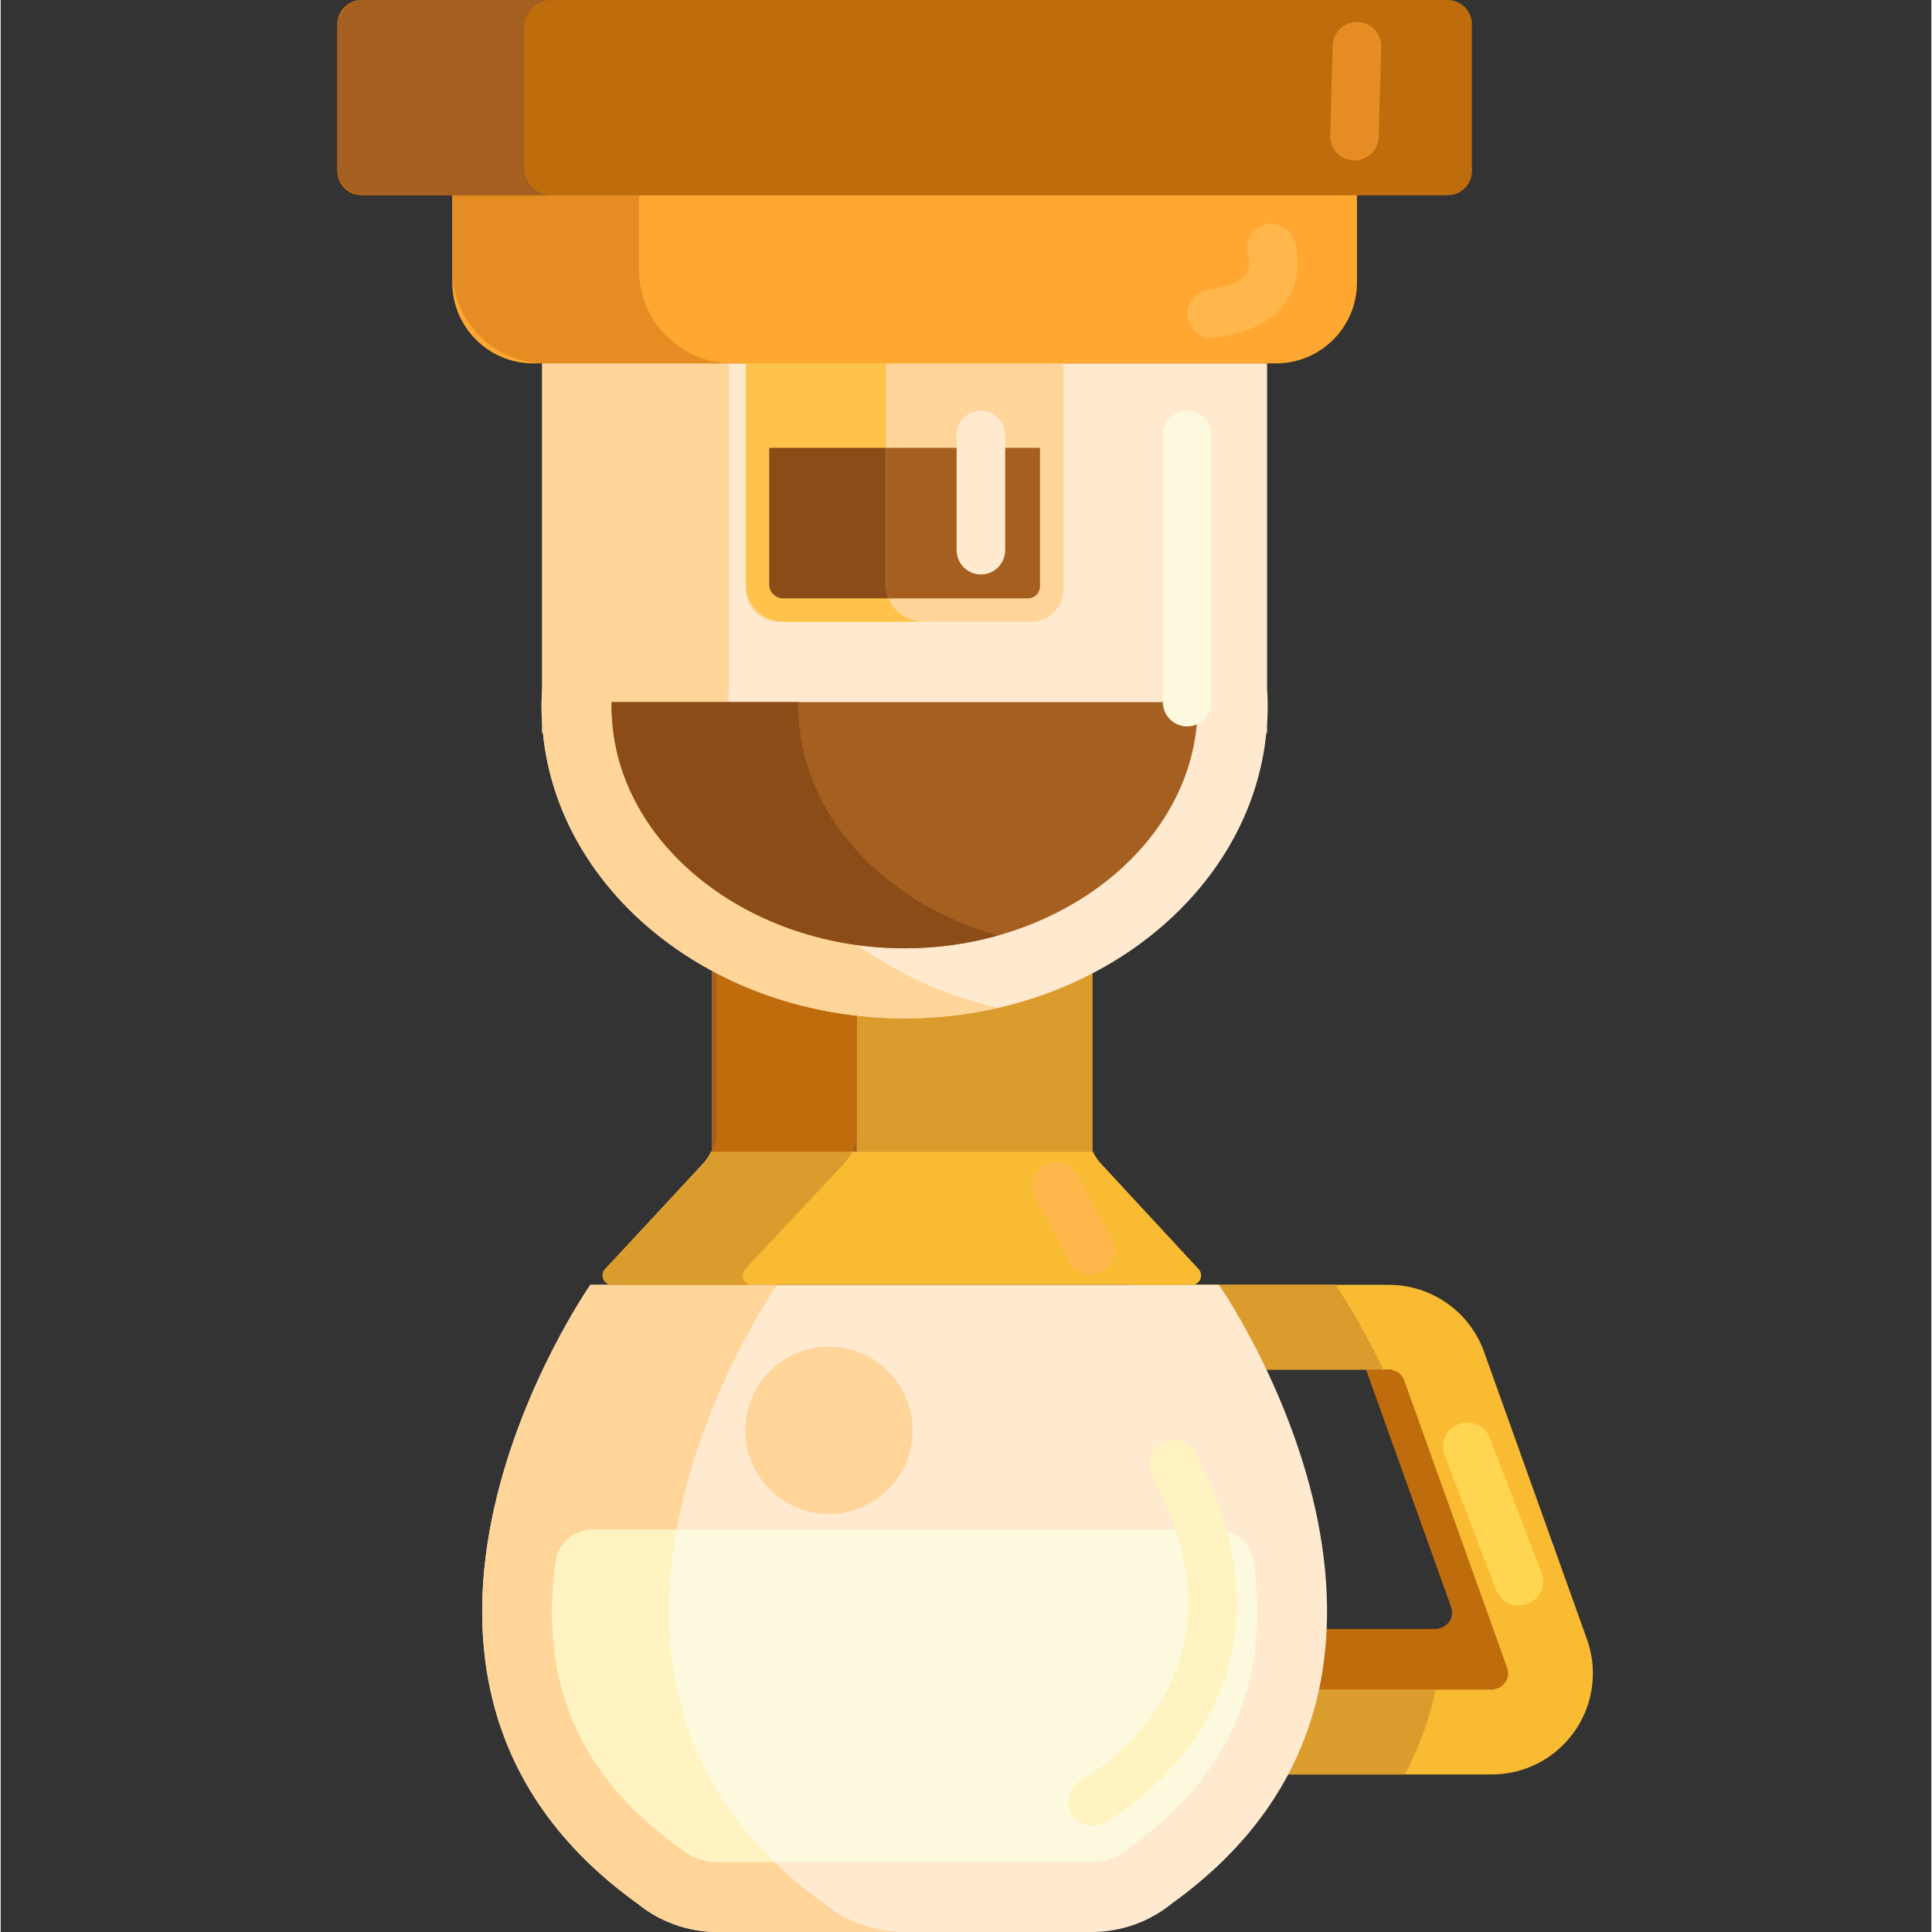 <svg height="477pt" viewBox="-83 0 477 477.333" width="477pt" xmlns="http://www.w3.org/2000/svg"><rect x="-83" y="0" width="477" height="477.333" fill="#333333" stroke="none"/><path d="m276.594 338.383h-22.25l21.008 58.676c.254.707.309 1.461.148 2.215-.398 1.918-2.246 3.188-4.203 3.188h-68.324v-64.078h-20.945v85.027h89.523c13.801 0 24.988-11.188 24.988-24.988 0-2.871-.496-5.723-1.465-8.426zm0 0" fill="#bf6c0d"/><path d="m308.918 404.996-25.422-70.996c-3.555-9.934-12.973-16.562-23.523-16.562h-64.102v120.969h89.523c13.801 0 24.988-11.188 24.988-24.984 0-2.875-.496-5.723-1.465-8.426zm-19.57 9.273c-.402 1.918-2.246 3.191-4.203 3.191h-68.324v-79.078h43.152c1.699 0 3.23 1.078 3.805 2.68l25.422 70.996c.254.703.305 1.461.148 2.211zm0 0" fill="#f9bb32"/><path d="m271.539 417.461h-54.719v-79.078h41.75c-6.105-12.855-11.754-20.945-11.754-20.945h-50.945v120.969h68.066c3.633-6.855 6.078-13.891 7.602-20.945zm0 0" fill="#db9c2e"/><path d="m217.973 317.438h-155.273s-67.258 96.203 11.582 152.836c5.41 4.41 12.312 7.059 19.84 7.059h92.43c7.527 0 14.43-2.648 19.84-7.059 78.84-56.633 11.582-152.836 11.582-152.836zm0 0" fill="#ffeacf"/><path d="m108.844 317.438h-46.145s-67.258 96.203 11.582 152.836c5.41 4.414 12.312 7.059 19.84 7.059h46.145c-7.523 0-14.43-2.648-19.84-7.059-78.84-56.633-11.582-152.836-11.582-152.836zm0 0" fill="#ffd59a"/><path d="m92.77 221.297h94v63.219h-94zm0 0" fill="#db9c2e"/><path d="m188.797 287.438c-.805-.875-1.457-1.863-1.957-2.922h-94.305c-.5 1.059-1.156 2.051-1.965 2.922l-24.238 26.113c-1.367 1.477-.332 3.887 1.668 3.887h143.301c2 0 3.039-2.41 1.672-3.883zm0 0" fill="#f9bb32"/><path d="m100.945 313.551 24.449-26.113c2.004-2.137 3.117-4.957 3.117-7.883v-58.258h-34.609v58.258c0 2.926-1.117 5.746-3.117 7.883l-24.449 26.113c-1.379 1.477-.336 3.887 1.684 3.887h34.609c-2.02 0-3.062-2.41-1.684-3.887zm0 0" fill="#db9c2e"/><path d="m92.77 221.297h35.742v63.219h-35.742zm0 0" fill="#a56021"/><path d="m92.77 284.516h34.609c.734-1.539 1.133-3.23 1.133-4.961v-58.258h-34.609v58.258c0 1.73-.402 3.422-1.133 4.961zm0 0" fill="#bf6c0d"/><path d="m229.883 178.992c.102-1.48.164-2.969.164-4.469s-.062-2.992-.164-4.473v-80.27h-179.094v80.27c-.102 1.48-.164 2.973-.164 4.473s.062 2.988.164 4.469v2.051h.18c3.855 39.512 42.379 70.551 89.367 70.551 46.984 0 85.512-31.039 89.367-70.551h.18zm0 0" fill="#ffeacf"/><path d="m171.559 153.617h-62.445c-4.418 0-8-3.582-8-8v-93.906h78.445v93.906c0 4.418-3.582 8-8 8zm0 0" fill="#ffd59a"/><path d="m106.879 144.848v-34.203h66.914v34.203c0 1.656-1.344 3-3 3h-60.914c-1.656 0-3-1.344-3-3zm0 0" fill="#a56021"/><path d="m97.113 181.043h-.18v-2.051c-.098-1.477-.16-2.969-.16-4.469s.062-2.988.16-4.469v-80.273h-46.145v80.273c-.102 1.48-.164 2.969-.164 4.469s.062 2.992.164 4.469v2.051h.18c3.855 39.512 42.379 70.551 89.367 70.551 7.98 0 15.707-.914 23.074-2.594-35.992-8.215-63.094-35.156-66.297-67.957zm0 0" fill="#ffd59a"/><path d="m135.723 144.387v-92.676h-34.609v92.676c0 5.098 4.129 9.23 9.227 9.23h34.609c-5.098 0-9.227-4.133-9.227-9.23zm0 0" fill="#ffc34c"/><path d="m232.098 89.781h-183.523c-11.043 0-20-8.953-20-20v-45.656h223.523v45.656c0 11.047-8.957 20-20 20zm0 0" fill="#ffa730"/><path d="m74.723 66.707v-42.582h-46.148v42.582c0 12.742 10.332 23.074 23.074 23.074h46.145c-12.742 0-23.07-10.332-23.07-23.074zm0 0" fill="#e58d23"/><path d="m274.504 48.25h-268.336c-3.316 0-6-2.688-6-6v-36.25c0-3.312 2.684-6 6-6h268.336c3.316 0 6 2.688 6 6v36.25c0 3.312-2.684 6-6 6zm0 0" fill="#bf6c0d"/><path d="m46.312 41.328v-34.406c0-3.824 3.098-6.922 6.922-6.922h-46.145c-3.824 0-6.922 3.098-6.922 6.922v34.406c0 3.824 3.098 6.922 6.922 6.922h46.145c-3.824 0-6.922-3.102-6.922-6.922zm0 0" fill="#a56021"/><path d="m135.723 110.645h-28.844v33.742c0 1.914 1.551 3.461 3.461 3.461h26.059c-.434-1.07-.676-2.234-.676-3.461zm0 0" fill="#8c4c17"/><path d="m63.25 377.922c-4.578 0-8.516 3.355-9.137 7.895-4.07 29.789 5.875 52.883 30.262 70.402l.43.309.41.336c1.773 1.445 4.754 3.164 8.906 3.164h92.43c4.152 0 7.133-1.719 8.906-3.164l.41-.336.43-.309c24.387-17.52 34.332-40.613 30.258-70.402-.621-4.539-4.555-7.895-9.133-7.895zm0 0" fill="#fcf9de"/><path d="m67.953 173.469c-.012.359-.023.723-.023 1.055 0 .988.043 2.074.125 3.316l.027.383.109 1.141c3.008 30.801 34.695 54.926 72.145 54.926 37.445 0 69.137-24.129 72.145-54.926l.109-1.141.027-.383c.082-1.242.125-2.328.125-3.316 0-.332-.012-.695-.023-1.055zm0 0" fill="#a56021"/><path d="m114.336 179.363-.109-1.141-.027-.383c-.082-1.242-.121-2.328-.121-3.316 0-.332.008-.695.02-1.055h-46.145c-.012.359-.023.723-.023 1.055 0 .988.043 2.074.125 3.316l.027.383.109 1.141c3.008 30.801 34.695 54.926 72.145 54.926 8.031 0 15.797-1.117 23.074-3.164-26.648-7.5-46.711-27.57-49.074-51.762zm0 0" fill="#8c4c17"/><path d="m186.777 451.109c-2.148 0-4.223-1.156-5.305-3.184-1.555-2.918-.449-6.543 2.461-8.105 1.824-.984 44.375-24.715 17.625-75.23-1.551-2.93-.434-6.562 2.496-8.109 2.926-1.551 6.559-.434 8.109 2.492 16.848 31.816 9.82 55.055.957 68.941-9.508 14.91-22.961 22.188-23.531 22.488-.898.48-1.863.707-2.812.707zm0 0" fill="#fff4c1"/><path d="m210.137 179.469c-3.312 0-6-2.688-6-6v-65.996c0-3.316 2.688-6 6-6 3.316 0 6 2.684 6 6v65.996c0 3.312-2.684 6-6 6zm0 0" fill="#fcf9de"/><path d="m251.473 39.637c-.055 0-.113 0-.172 0-3.312-.094-5.922-2.855-5.828-6.168l.625-22.207c.094-3.312 2.832-5.918 6.168-5.832 3.312.094 5.922 2.855 5.828 6.168l-.625 22.207c-.09 3.254-2.758 5.832-5.996 5.832zm0 0" fill="#e58d23"/><path d="m216.195 83.477c-2.988 0-5.574-2.23-5.949-5.27-.402-3.289 1.938-6.281 5.227-6.688 4.824-.59 8.152-2.016 9.371-4.012 1.102-1.797.434-4.102.426-4.125-1.137-3.109.465-6.559 3.574-7.695 3.113-1.137 6.559.465 7.695 3.578.285.773 2.656 7.781-1.461 14.508-3.262 5.332-9.367 8.578-18.145 9.656-.25.031-.496.047-.738.047zm0 0" fill="#ffb74b"/><path d="m159.18 141.926c-3.312 0-6-2.688-6-6v-28.457c0-3.312 2.688-6 6-6s6 2.688 6 6v28.457c0 3.316-2.688 6-6 6zm0 0" fill="#ffeacf"/><path d="m292.082 396.684c-2.414 0-4.688-1.469-5.605-3.855l-12.727-33.254c-1.184-3.094.363-6.562 3.457-7.746 3.098-1.184 6.562.363 7.75 3.457l12.727 33.25c1.188 3.098-.359 6.566-3.457 7.75-.707.27-1.43.398-2.145.398zm0 0" fill="#ffd551"/><path d="m186.32 314.91c-2.133 0-4.195-1.137-5.281-3.145l-8.578-15.871c-1.578-2.914-.492-6.555 2.422-8.133 2.914-1.574 6.559-.488 8.133 2.426l8.578 15.871c1.578 2.914.492 6.555-2.422 8.133-.91.488-1.887.719-2.852.719zm0 0" fill="#ffb74b"/><path d="m63.25 377.922c-4.578 0-8.516 3.355-9.137 7.895-4.07 29.789 5.875 52.883 30.262 70.402l.43.309.41.336c1.773 1.445 4.754 3.164 8.906 3.164h14.027c-25.906-25.148-28.922-55.723-24.145-82.105zm0 0" fill="#fff4c1"/><path d="m142.305 353.387c0 11.414-9.254 20.668-20.668 20.668-11.414 0-20.664-9.254-20.664-20.668 0-11.414 9.25-20.664 20.664-20.664 11.414 0 20.668 9.25 20.668 20.664zm0 0" fill="#ffd59a"/></svg>